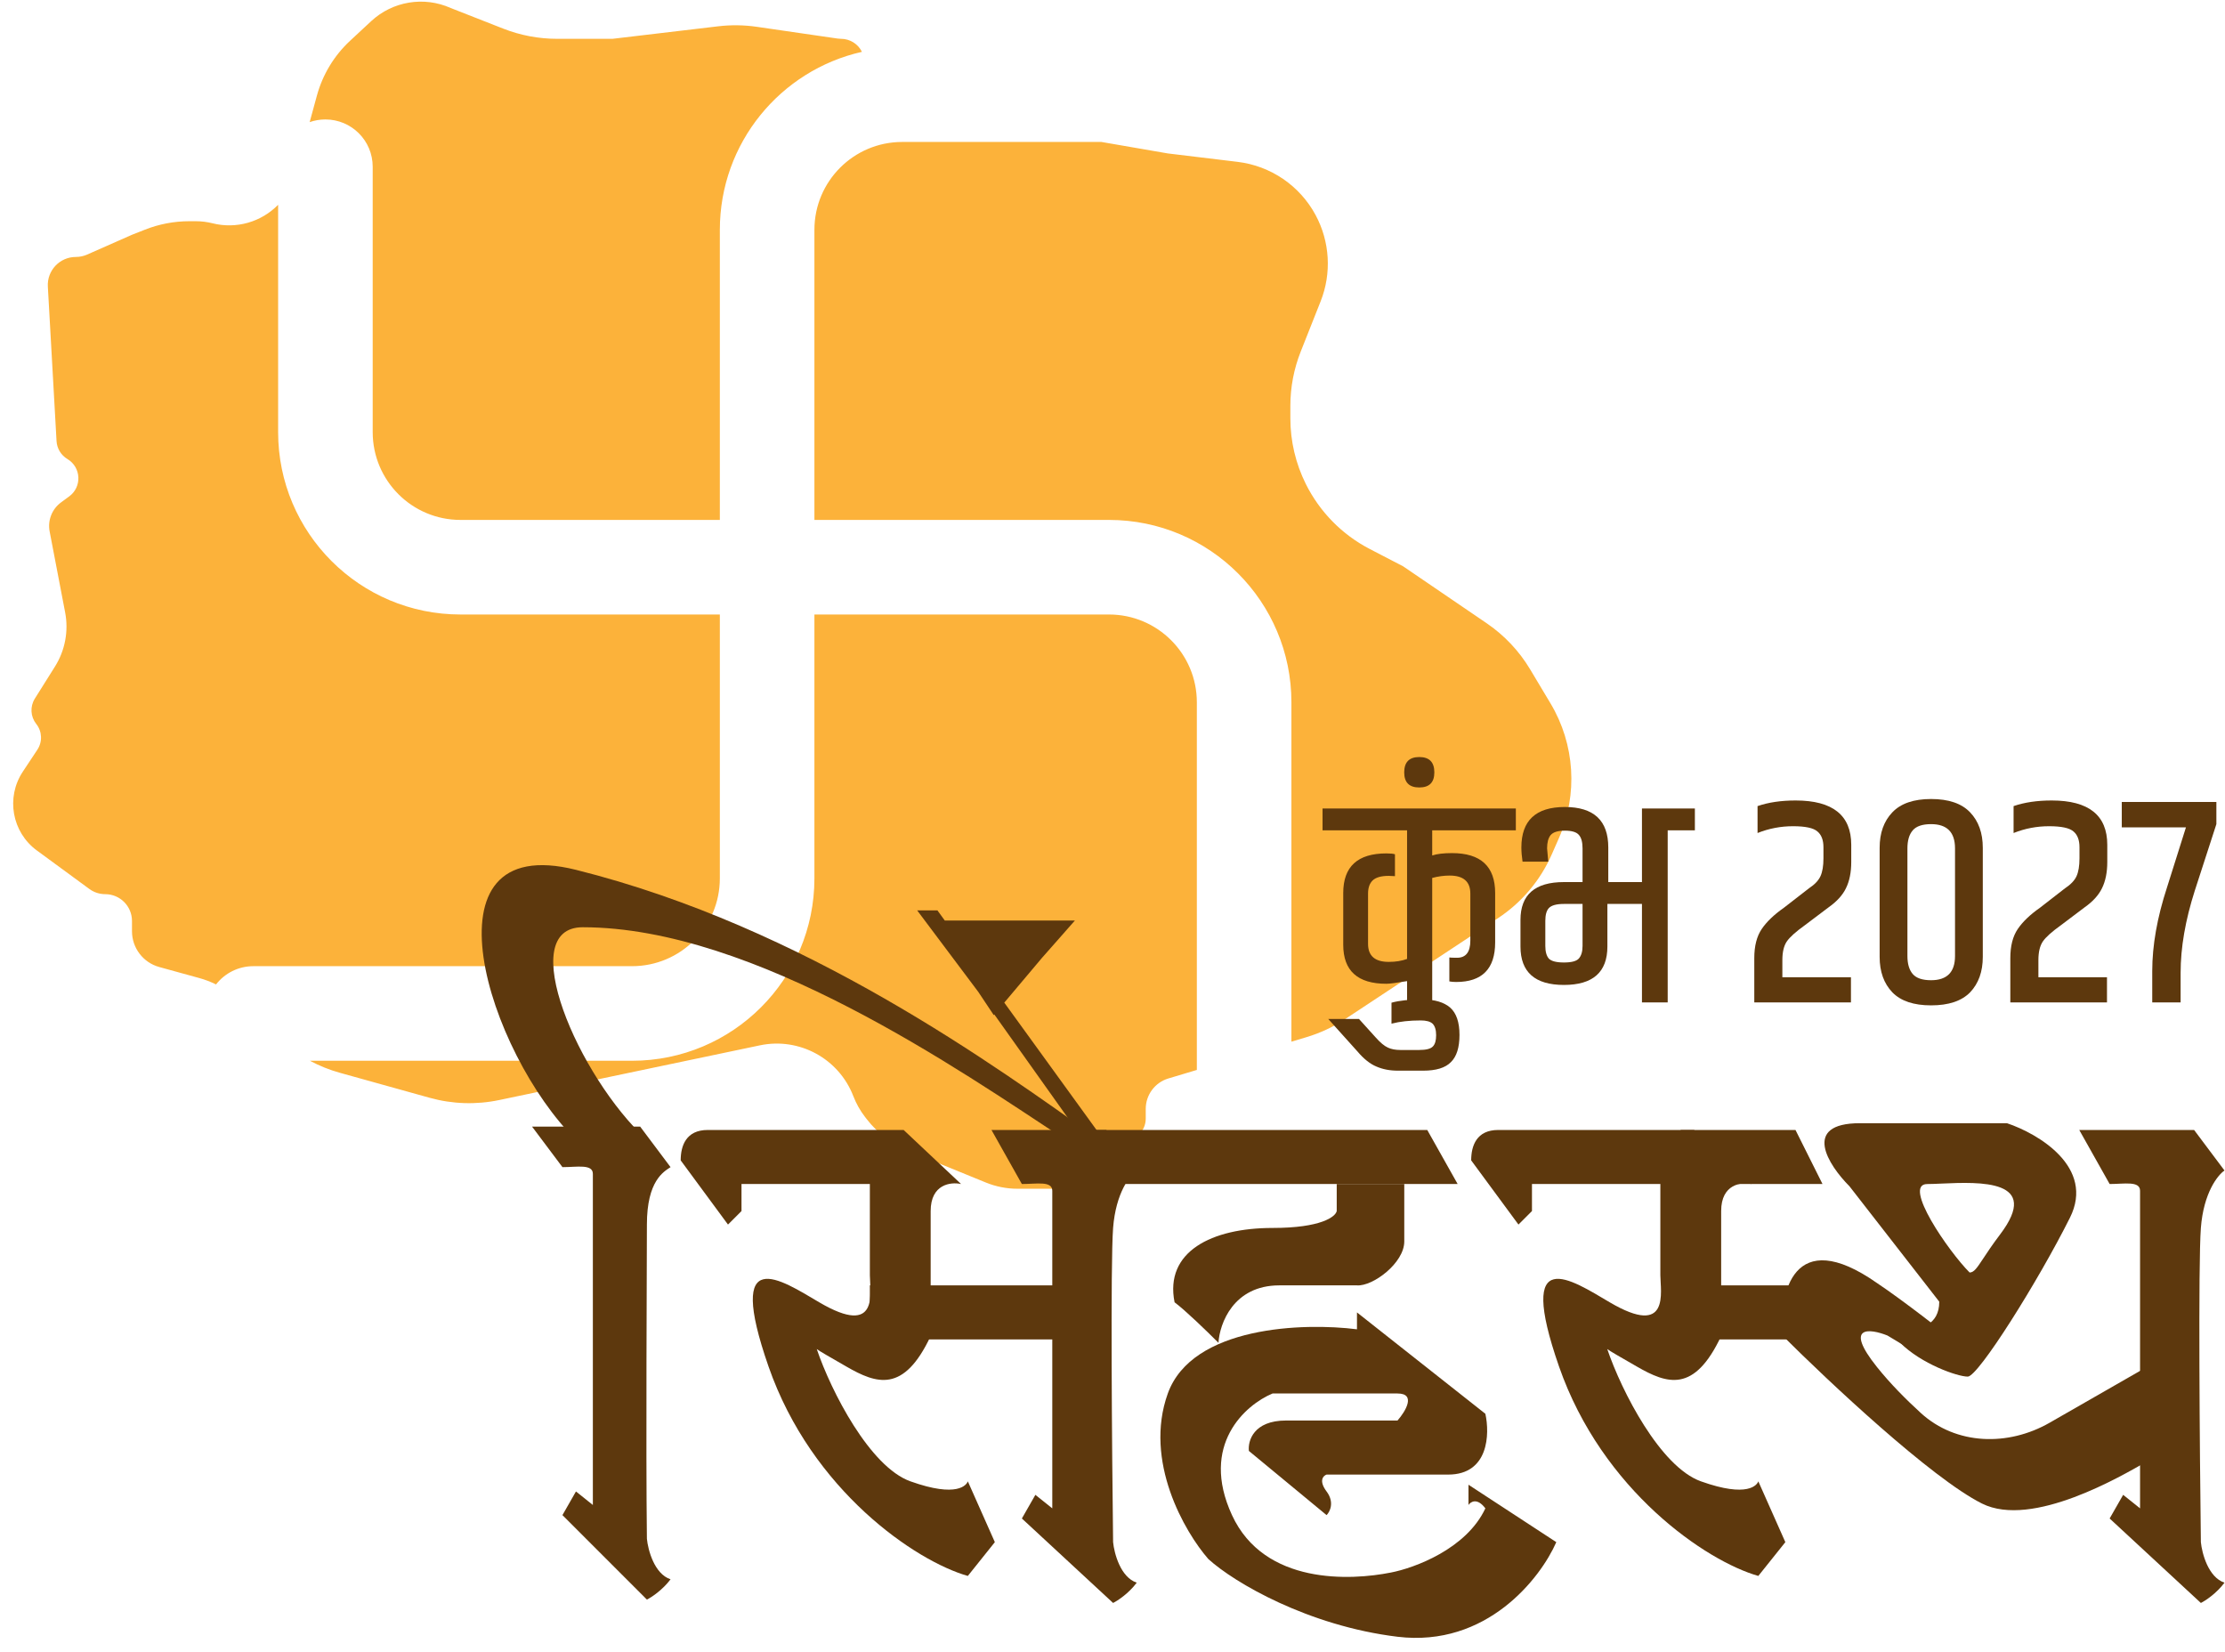 <svg width="97" height="72" viewBox="0 0 97 72" fill="none" xmlns="http://www.w3.org/2000/svg">
<path fill-rule="evenodd" clip-rule="evenodd" d="M37.711 48.688L37.786 48.785C38.262 49.4 38.892 49.879 39.611 50.173L42.977 51.547C43.417 51.727 43.887 51.819 44.362 51.819H46.977C47.556 51.819 48.025 51.35 48.025 50.772V50.686C48.025 50.155 48.455 49.724 48.987 49.724C49.518 49.724 49.949 49.293 49.949 48.762V48.338C49.949 47.726 50.351 47.186 50.937 47.011L52.177 46.64V30.615C52.177 28.501 50.463 26.787 48.348 26.787H35.505V38.288C35.505 42.68 31.945 46.24 27.553 46.24H13.512C13.926 46.462 14.364 46.639 14.82 46.765L18.731 47.854C19.72 48.13 20.761 48.163 21.766 47.952L33.127 45.568C34.845 45.207 36.571 46.146 37.202 47.784C37.327 48.108 37.498 48.413 37.711 48.688ZM9.418 42.913C9.795 42.429 10.384 42.117 11.045 42.117H27.553C29.668 42.117 31.382 40.403 31.382 38.288V26.787H20.076C15.685 26.787 12.125 23.227 12.125 18.835V8.927C11.392 9.676 10.305 9.995 9.265 9.733C9.027 9.674 8.783 9.643 8.538 9.643H8.254C7.591 9.643 6.934 9.768 6.317 10.012L5.754 10.234L3.799 11.097C3.643 11.166 3.475 11.201 3.306 11.201C2.604 11.201 2.047 11.791 2.086 12.492L2.465 19.226C2.483 19.55 2.661 19.844 2.94 20.01C3.541 20.369 3.582 21.223 3.019 21.637L2.66 21.901C2.265 22.192 2.072 22.684 2.164 23.166L2.84 26.696C2.996 27.511 2.837 28.355 2.395 29.058L1.519 30.453C1.303 30.797 1.328 31.239 1.58 31.557C1.839 31.882 1.858 32.336 1.629 32.681L0.996 33.636C0.249 34.762 0.519 36.276 1.609 37.075L3.896 38.752C4.097 38.899 4.338 38.978 4.587 38.978C5.232 38.978 5.754 39.501 5.754 40.146V40.595C5.754 41.322 6.24 41.96 6.941 42.153L8.693 42.636C8.944 42.705 9.186 42.798 9.418 42.913ZM13.5 5.323C13.715 5.248 13.946 5.207 14.186 5.207C15.325 5.207 16.248 6.129 16.248 7.268V18.835C16.248 20.95 17.962 22.664 20.076 22.664H31.382V10.017C31.382 6.229 34.03 3.06 37.576 2.26C37.407 1.915 37.054 1.692 36.662 1.692C36.613 1.692 36.564 1.688 36.516 1.681L32.989 1.168C32.434 1.088 31.871 1.08 31.315 1.146L26.703 1.692H24.282C23.48 1.692 22.686 1.541 21.939 1.248L19.648 0.349C18.482 -0.173 17.117 0.054 16.181 0.923L15.26 1.779C14.566 2.424 14.066 3.251 13.816 4.166L13.5 5.323ZM48.016 6.188H39.333C37.219 6.188 35.505 7.902 35.505 10.017V22.664H48.348C52.74 22.664 56.3 26.224 56.3 30.615V45.408L56.951 45.213C57.552 45.033 58.124 44.767 58.647 44.421L65.312 40.02C66.341 39.34 67.153 38.377 67.648 37.248L67.965 36.527C68.798 34.627 68.66 32.441 67.595 30.661L66.705 29.174C66.228 28.377 65.583 27.694 64.815 27.17L61.171 24.687L59.713 23.93C58.507 23.305 57.531 22.31 56.926 21.094C56.485 20.207 56.254 19.229 56.254 18.239V17.689C56.254 16.881 56.407 16.081 56.704 15.33L57.574 13.134C58.059 11.909 57.978 10.532 57.353 9.372C56.664 8.093 55.397 7.23 53.956 7.056L50.91 6.688L48.016 6.188Z" fill="#FCB23A"/>
<path d="M28.202 53.38C28.202 51.466 28.939 51.073 29.233 50.877L27.908 49.11H25.846H23.195L24.52 50.877C25.159 50.877 25.846 50.73 25.846 51.171V53.38V65.604L25.109 65.015L24.52 66.046L28.202 69.728C28.398 69.63 28.88 69.315 29.233 68.844C28.526 68.609 28.251 67.568 28.202 67.077C28.153 63.15 28.202 54.917 28.202 53.38Z" fill="#5D380D"/>
<path d="M48.526 53.528C48.644 51.996 49.262 51.221 49.557 51.024L48.231 49.257H45.875H43.224L44.549 51.613C45.188 51.613 45.875 51.466 45.875 51.908V53.528V65.751L45.138 65.162L44.549 66.193L48.526 69.875C48.722 69.777 49.203 69.463 49.557 68.991C48.85 68.756 48.575 67.715 48.526 67.224C48.477 63.297 48.408 55.059 48.526 53.528Z" fill="#5D380D"/>
<path d="M95.948 53.528C96.065 51.996 96.684 51.221 96.978 51.024L95.653 49.257H93.297H90.646L91.971 51.613C92.609 51.613 93.297 51.466 93.297 51.908V53.528V65.751L92.56 65.162L91.971 66.193L95.948 69.875C96.144 69.777 96.625 69.463 96.978 68.991C96.272 68.756 95.997 67.715 95.948 67.224C95.898 63.297 95.83 55.059 95.948 53.528Z" fill="#5D380D"/>
<path d="M41.898 51.613C41.457 51.515 40.573 51.613 40.573 52.791V58.24C39.395 60.744 38.218 60.331 36.891 59.566C36.136 59.13 35.758 58.918 35.607 58.807C36.232 60.651 37.924 63.943 39.689 64.573C41.751 65.31 42.144 64.721 42.193 64.573L43.371 67.224L42.193 68.697C39.935 68.059 35.389 64.986 33.504 59.566C31.619 54.146 34.044 55.786 35.713 56.768C38.364 58.327 37.922 56.297 37.922 55.59V51.613H32.326V52.791L31.737 53.38L29.675 50.582C29.675 49.944 29.91 49.257 30.853 49.257H39.395L41.898 51.613Z" fill="#5D380D"/>
<path d="M76.36 51.613C75.918 51.515 75.035 51.613 75.035 52.791V58.24C73.857 60.744 72.68 60.331 71.353 59.566C70.597 59.13 70.22 58.918 70.069 58.807C70.694 60.651 72.385 63.943 74.151 64.573C76.213 65.31 76.606 64.721 76.655 64.573L77.833 67.224L76.655 68.697C74.397 68.059 69.851 64.986 67.966 59.566C66.081 54.146 68.506 55.786 70.175 56.768C72.826 58.327 72.384 56.297 72.384 55.59V51.613H66.787V52.791L66.198 53.38L64.137 50.582C64.137 49.944 64.372 49.257 65.315 49.257H73.857L76.36 51.613Z" fill="#5D380D"/>
<rect x="37.922" y="56.031" width="8.836" height="2.356" fill="#5D380D"/>
<rect x="73.268" y="56.031" width="6.185" height="2.356" fill="#5D380D"/>
<path d="M73.268 49.257H78.275L79.453 51.613H73.268V49.257Z" fill="#5D380D"/>
<path d="M25.11 37.917C18.192 36.187 21.281 45.91 25.11 49.69H28.203C25.202 46.941 22.406 40.42 25.404 40.42C32.915 40.42 41.905 46.696 46.464 49.69H47.936C43.371 46.459 35.124 40.42 25.11 37.917Z" fill="#5D380D"/>
<path d="M58.275 52.791V51.613H61.22V54.117C61.22 55.059 59.846 56.081 59.158 56.031H55.771C53.768 56.031 53.169 57.7 53.12 58.535C52.58 57.995 51.677 57.121 51.206 56.768C50.764 54.559 52.826 53.528 55.477 53.528C57.597 53.528 58.226 53.037 58.275 52.791Z" fill="#5D380D"/>
<path d="M54.446 63.248L57.833 66.046C57.98 65.899 58.187 65.486 57.833 65.015C57.48 64.544 57.686 64.328 57.833 64.279H63.135C64.902 64.279 64.951 62.511 64.755 61.628L59.158 57.21V57.946C56.851 57.651 51.972 57.799 50.911 60.744C49.851 63.69 51.648 66.782 52.678 67.96C53.808 68.991 57.038 70.876 60.926 71.348C64.814 71.819 67.16 68.795 67.848 67.224L64.019 64.721V65.604C64.117 65.457 64.401 65.28 64.755 65.751C63.93 67.519 61.662 68.353 60.631 68.55C58.913 68.893 55.123 69.109 53.709 66.046C52.296 62.983 54.298 61.235 55.477 60.744H60.926C61.751 60.744 61.269 61.53 60.926 61.922H56.066C54.652 61.922 54.397 62.806 54.446 63.248Z" fill="#5D380D"/>
<path d="M46.758 49.257H62.222L63.547 51.613H46.758V49.257Z" fill="#5D380D"/>
<path fill-rule="evenodd" clip-rule="evenodd" d="M84.543 56.742L80.627 51.709C79.712 50.793 78.522 48.962 81.085 48.962H87.494C88.867 49.42 91.339 50.885 90.24 53.082C88.867 55.829 86.243 60.008 85.786 60.008C85.328 60.008 83.756 59.45 82.84 58.535C82.443 58.138 82.711 58.092 83.141 58.019C83.703 57.923 84.543 57.779 84.543 56.742ZM85.866 55.47C84.951 54.555 82.92 51.614 84.018 51.614C84.197 51.614 84.418 51.604 84.663 51.593C86.303 51.522 89.016 51.404 87.197 53.809C86.863 54.249 86.635 54.594 86.465 54.852C86.183 55.279 86.056 55.47 85.866 55.47Z" fill="#5D380D"/>
<path d="M93.591 63.71V59.59L89.354 62.019C87.546 63.055 85.284 63 83.743 61.598C83.073 60.987 82.395 60.3 81.827 59.59C80.362 57.759 81.521 57.912 82.284 58.217L84.573 59.59L85.489 58.675C84.726 58.064 82.925 56.66 81.827 55.928C78.165 53.364 77.554 56.386 77.707 58.217C79.69 60.2 84.207 64.442 86.404 65.541C88.601 66.639 92.523 64.32 93.591 63.71Z" fill="#5D380D"/>
<path fill-rule="evenodd" clip-rule="evenodd" d="M42.635 43.219L39.984 39.684H40.867L41.188 40.126H46.862L45.433 41.746L43.782 43.706L48.231 49.846H47.347L43.347 44.221L43.323 44.249L42.647 43.235L42.635 43.219Z" fill="#5D380D"/>
<path d="M92.5 34.959H96.624V35.925L95.683 38.825C95.271 40.113 95.065 41.307 95.065 42.407V43.696H93.828V42.33C93.828 41.213 94.042 39.997 94.472 38.683L95.297 36.067H92.5V34.959Z" fill="#5D380D"/>
<path d="M89.445 34.894C91.06 34.894 91.868 35.539 91.868 36.827V37.575C91.868 38.03 91.79 38.412 91.636 38.722C91.49 39.022 91.241 39.297 90.888 39.546L89.845 40.333C89.449 40.616 89.187 40.852 89.058 41.041C88.93 41.23 88.865 41.501 88.865 41.853V42.6H91.855V43.696H87.641V41.763C87.641 41.239 87.748 40.818 87.963 40.5C88.178 40.182 88.5 39.873 88.93 39.572L90.025 38.722C90.274 38.558 90.442 38.382 90.528 38.193C90.613 38.004 90.656 37.747 90.656 37.42V36.931C90.656 36.621 90.57 36.394 90.399 36.248C90.227 36.093 89.87 36.016 89.329 36.016C88.796 36.016 88.281 36.114 87.783 36.312V35.139C88.255 34.976 88.809 34.894 89.445 34.894Z" fill="#5D380D"/>
<path d="M85.23 36.982C85.23 36.278 84.882 35.925 84.186 35.925C83.808 35.925 83.542 36.016 83.387 36.196C83.232 36.376 83.155 36.638 83.155 36.982V41.673C83.155 42.016 83.232 42.278 83.387 42.459C83.542 42.639 83.808 42.729 84.186 42.729C84.882 42.729 85.23 42.377 85.23 41.673V36.982ZM81.944 36.956C81.944 36.312 82.128 35.796 82.498 35.41C82.867 35.023 83.43 34.83 84.186 34.83C84.951 34.83 85.517 35.023 85.887 35.41C86.256 35.796 86.441 36.312 86.441 36.956V41.711C86.441 42.356 86.256 42.871 85.887 43.258C85.517 43.636 84.951 43.825 84.186 43.825C83.43 43.825 82.867 43.636 82.498 43.258C82.128 42.871 81.944 42.356 81.944 41.711V36.956Z" fill="#5D380D"/>
<path d="M78.283 34.894C79.898 34.894 80.706 35.539 80.706 36.827V37.575C80.706 38.03 80.628 38.412 80.474 38.722C80.328 39.022 80.078 39.297 79.726 39.546L78.682 40.333C78.287 40.616 78.025 40.852 77.896 41.041C77.767 41.23 77.703 41.501 77.703 41.853V42.6H80.693V43.696H76.479V41.763C76.479 41.239 76.586 40.818 76.801 40.5C77.016 40.182 77.338 39.873 77.767 39.572L78.863 38.722C79.112 38.558 79.279 38.382 79.365 38.193C79.451 38.004 79.494 37.747 79.494 37.42V36.931C79.494 36.621 79.408 36.394 79.236 36.248C79.065 36.093 78.708 36.016 78.167 36.016C77.634 36.016 77.119 36.114 76.621 36.312V35.139C77.093 34.976 77.647 34.894 78.283 34.894Z" fill="#5D380D"/>
<path d="M68.992 38.451V36.982C68.992 36.715 68.941 36.522 68.838 36.402C68.735 36.273 68.528 36.209 68.219 36.209C67.918 36.209 67.712 36.273 67.601 36.402C67.498 36.531 67.446 36.724 67.446 36.982L67.498 37.562H66.376C66.342 37.33 66.325 37.124 66.325 36.943C66.325 35.766 66.956 35.178 68.219 35.178C69.482 35.178 70.114 35.766 70.114 36.943V38.451H71.582V35.242H73.889V36.196H72.704V43.696H71.582V39.404H70.075V41.26C70.075 42.377 69.443 42.935 68.18 42.935C66.918 42.935 66.286 42.377 66.286 41.26V40.1C66.286 39.001 66.918 38.451 68.18 38.451H68.992ZM68.992 41.234V39.404H68.18C67.854 39.404 67.635 39.465 67.523 39.585C67.42 39.697 67.369 39.881 67.369 40.139V41.234C67.369 41.483 67.42 41.668 67.523 41.788C67.635 41.9 67.854 41.956 68.18 41.956C68.507 41.956 68.722 41.9 68.825 41.788C68.936 41.668 68.992 41.483 68.992 41.234Z" fill="#5D380D"/>
<path d="M62.531 33.67C62.531 34.108 62.312 34.327 61.874 34.327C61.436 34.327 61.217 34.108 61.217 33.67C61.217 33.223 61.436 33 61.874 33C62.312 33 62.531 33.223 62.531 33.67Z" fill="#5D380D"/>
<path d="M61.049 45.77H61.874C62.175 45.77 62.372 45.719 62.467 45.616C62.561 45.521 62.609 45.358 62.609 45.126C62.609 44.894 62.557 44.727 62.454 44.623C62.351 44.529 62.179 44.482 61.938 44.482C61.449 44.482 61.023 44.529 60.663 44.623V43.709C61.006 43.614 61.453 43.567 62.003 43.567C62.544 43.567 62.952 43.687 63.227 43.928C63.493 44.168 63.627 44.563 63.627 45.113C63.627 45.663 63.502 46.058 63.253 46.299C63.012 46.548 62.609 46.672 62.042 46.672H60.946C60.594 46.672 60.28 46.612 60.005 46.492C59.731 46.38 59.451 46.157 59.168 45.822L57.905 44.417H59.245L59.967 45.216C60.173 45.448 60.353 45.599 60.508 45.667C60.654 45.736 60.834 45.77 61.049 45.77Z" fill="#5D380D"/>
<path d="M60.814 38.193L60.543 38.18C60.208 38.18 59.972 38.249 59.834 38.386C59.706 38.515 59.641 38.704 59.641 38.953V41.144C59.641 41.668 59.942 41.93 60.543 41.93C60.844 41.93 61.11 41.887 61.342 41.801V36.196H57.657V35.242H66.084V36.196H62.438V37.291C62.644 37.222 62.931 37.188 63.301 37.188C64.555 37.188 65.182 37.768 65.182 38.928V41.08C65.182 42.231 64.615 42.806 63.481 42.806C63.37 42.806 63.271 42.798 63.185 42.781V41.737C63.219 41.745 63.331 41.75 63.52 41.75C63.907 41.75 64.1 41.501 64.1 41.002V38.953C64.1 38.429 63.799 38.167 63.198 38.167C62.949 38.167 62.695 38.202 62.438 38.27V43.696H61.342V42.768C60.878 42.845 60.578 42.884 60.44 42.884C59.186 42.884 58.559 42.317 58.559 41.183V38.928C58.559 37.776 59.186 37.201 60.44 37.201C60.62 37.201 60.745 37.214 60.814 37.239V38.193Z" fill="#5D380D"/>
</svg>
